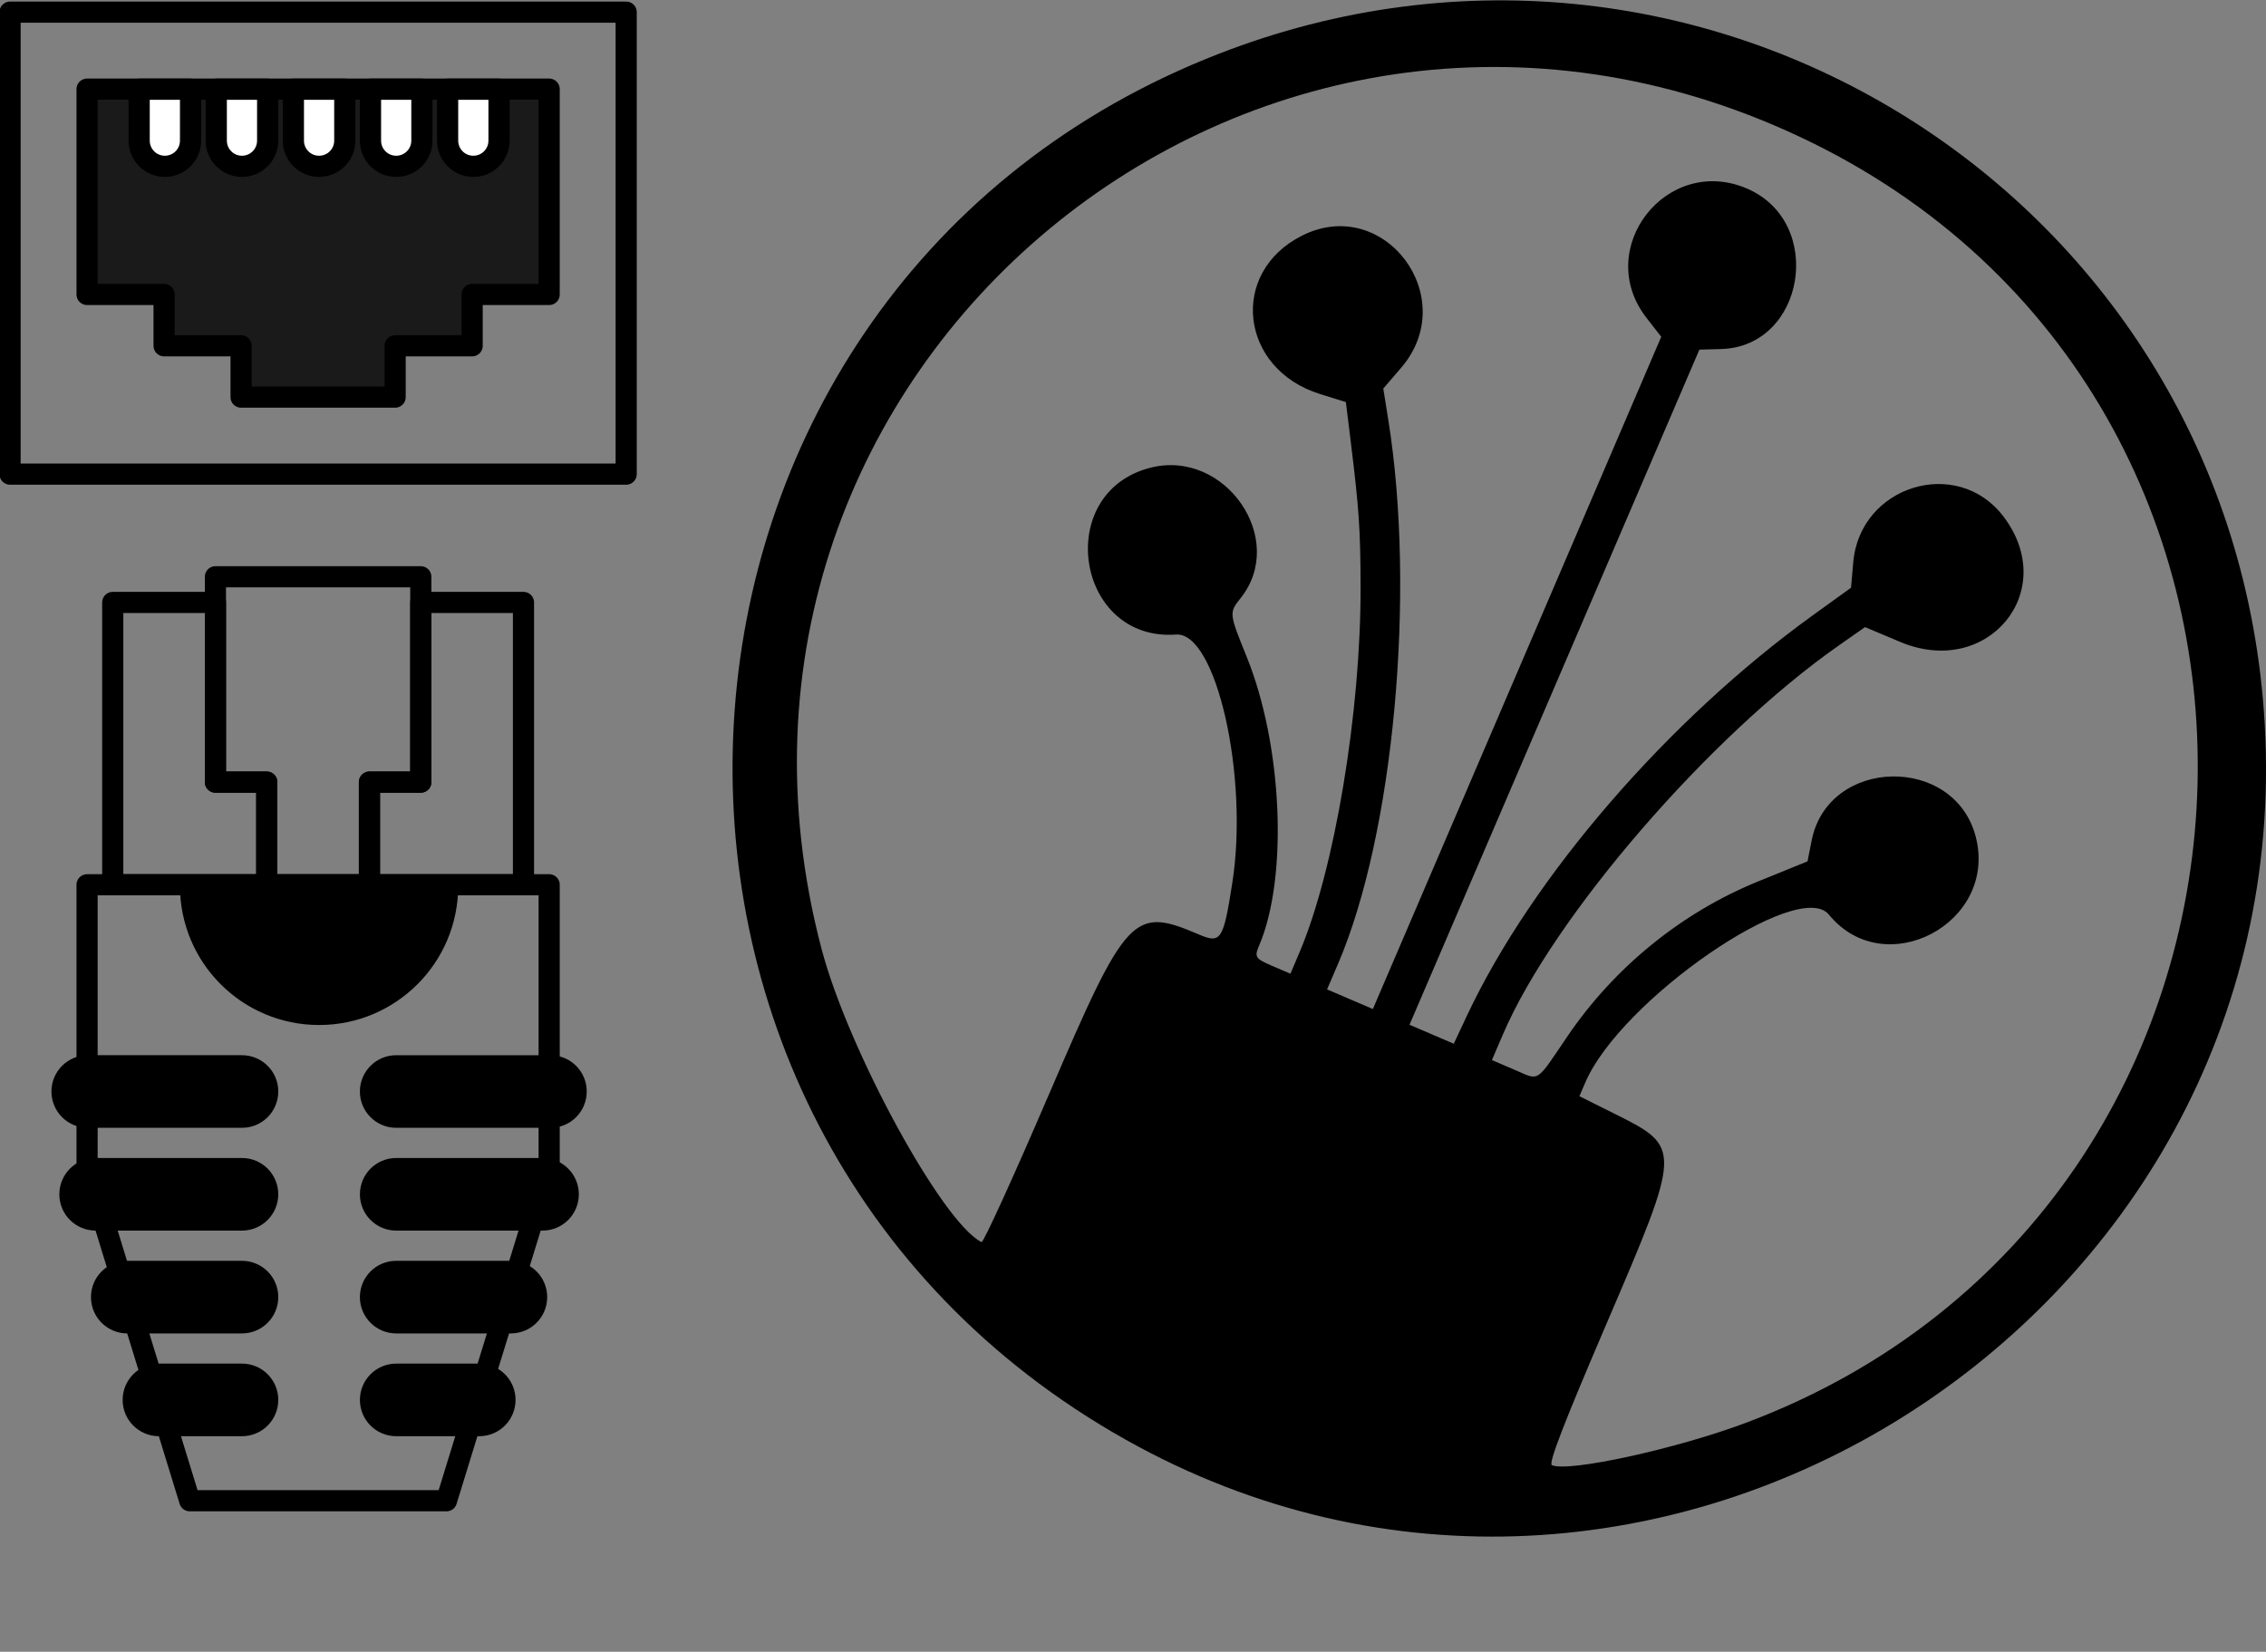 <?xml version="1.0" encoding="UTF-8" standalone="no"?>
<!-- Created with Inkscape (http://www.inkscape.org/) -->

<svg
   width="108.975mm"
   height="79.454mm"
   viewBox="0 0 108.975 79.454"
   version="1.1"
   id="svg1"
   xml:space="preserve"
   xmlns="http://www.w3.org/2000/svg"
   xmlns:svg="http://www.w3.org/2000/svg"><rect x="0" y="0" width="108.975" height="79.454" fill="#808080" stroke="none"/><defs
     id="defs1"><clipPath
       clipPathUnits="userSpaceOnUse"
       id="clipPath1229"><rect
         style="opacity:1;fill:#000000;fill-opacity:1;stroke:#000000;stroke-width:0.337;stroke-linecap:square;stroke-linejoin:round;stroke-dasharray:none;stroke-opacity:1;paint-order:fill markers stroke"
         id="rect1230"
         width="92.89"
         height="100.271"
         x="22.587"
         y="-208.529"
         ry="3.008" /></clipPath></defs><g
     id="layer1"
     transform="translate(57.445,427.299)"><g
       id="g1231"
       transform="matrix(0.858,0,0,0.858,-54.062,-251.82)"><g
         id="g1230"><polygon
           style="fill:none;stroke:#000000;stroke-width:7.276;stroke-linejoin:round;stroke-dasharray:none"
           points="361.929,0 150.067,0 150.067,158.897 361.929,158.897 "
           id="polygon18"
           transform="matrix(0.163,0,0,0.163,-27.84,-203.84)" /><polygon
           style="fill:none;stroke:#000000;stroke-width:7.276;stroke-linejoin:round;stroke-dasharray:none"
           points="335.447,300.134 335.447,397.238 300.136,511.996 211.86,511.996 176.55,397.238 176.55,300.134 "
           id="polygon19"
           transform="matrix(0.163,0,0,0.163,-27.84,-203.84)" /><path
           style="fill:#000000;stroke:#000000;stroke-width:1.188;stroke-linejoin:round;stroke-dasharray:none"
           d="m 6.738,-154.854 c 0,3.979 3.224,7.204 7.204,7.204 3.979,0 7.204,-3.224 7.204,-7.204 z"
           id="path19" /><polygon
           style="fill:none;stroke:#000000;stroke-width:7.276;stroke-linejoin:round;stroke-dasharray:none"
           points="273.653,300.134 273.653,264.824 291.309,264.824 291.309,194.203 220.688,194.203 220.688,264.824 238.343,264.824 238.343,300.134 "
           id="polygon20"
           transform="matrix(0.163,0,0,0.163,-27.84,-203.84)" /><polygon
           style="fill:none;stroke:#000000;stroke-width:7.276;stroke-linejoin:round;stroke-dasharray:none"
           points="238.343,300.134 238.343,264.824 220.688,264.824 220.688,203.031 185.378,203.031 185.378,300.134 "
           id="polygon21"
           transform="matrix(0.163,0,0,0.163,-27.84,-203.84)" /><polygon
           style="fill:none;stroke:#000000;stroke-width:7.276;stroke-linejoin:round;stroke-dasharray:none"
           points="326.619,300.134 326.619,203.031 291.309,203.031 291.309,264.824 273.653,264.824 273.653,300.134 "
           id="polygon22"
           transform="matrix(0.163,0,0,0.163,-27.84,-203.84)" /><path
           style="fill:#000000;stroke:#000000;stroke-width:1.188;stroke-linejoin:round;stroke-dasharray:none"
           d="M 9.619,-124.597 H 4.966 c -0.797,0 -1.441,-0.644 -1.441,-1.441 0,-0.797 0.644,-1.441 1.441,-1.441 h 4.654 c 0.797,0 1.441,0.644 1.441,1.441 0,0.797 -0.644,1.441 -1.441,1.441"
           id="path22" /><path
           style="fill:#000000;stroke:#000000;stroke-width:1.188;stroke-linejoin:round;stroke-dasharray:none"
           d="m 22.919,-124.597 h -4.654 c -0.797,0 -1.441,-0.644 -1.441,-1.441 0,-0.797 0.644,-1.441 1.441,-1.441 h 4.654 c 0.797,0 1.441,0.644 1.441,1.441 0,0.797 -0.644,1.441 -1.441,1.441"
           id="path23" /><path
           style="fill:#000000;stroke:#000000;stroke-width:1.188;stroke-linejoin:round;stroke-dasharray:none"
           d="M 9.619,-130.36 H 3.191 c -0.797,0 -1.441,-0.644 -1.441,-1.441 0,-0.797 0.644,-1.441 1.441,-1.441 h 6.429 c 0.797,0 1.441,0.644 1.441,1.441 0,0.797 -0.644,1.441 -1.441,1.441"
           id="path24" /><path
           style="fill:#000000;stroke:#000000;stroke-width:1.188;stroke-linejoin:round;stroke-dasharray:none"
           d="m 24.693,-130.36 h -6.429 c -0.797,0 -1.441,-0.644 -1.441,-1.441 0,-0.797 0.644,-1.441 1.441,-1.441 h 6.429 c 0.797,0 1.441,0.644 1.441,1.441 -1.64e-4,0.797 -0.644,1.441 -1.441,1.441"
           id="path25" /><path
           style="fill:#000000;stroke:#000000;stroke-width:1.188;stroke-linejoin:round;stroke-dasharray:none"
           d="M 9.619,-136.124 H 1.418 c -0.797,0 -1.441,-0.644 -1.441,-1.441 0,-0.797 0.644,-1.441 1.441,-1.441 h 8.201 c 0.797,0 1.441,0.644 1.441,1.441 0,0.797 -0.644,1.441 -1.441,1.441"
           id="path26" /><path
           style="fill:#000000;stroke:#000000;stroke-width:1.188;stroke-linejoin:round;stroke-dasharray:none"
           d="m 26.466,-136.124 h -8.201 c -0.797,0 -1.441,-0.644 -1.441,-1.441 0,-0.797 0.644,-1.441 1.441,-1.441 h 8.201 c 0.797,0 1.441,0.644 1.441,1.441 0,0.797 -0.644,1.441 -1.441,1.441"
           id="path27" /><path
           style="fill:#000000;stroke:#000000;stroke-width:1.188;stroke-linejoin:round;stroke-dasharray:none"
           d="M 9.619,-141.887 H 0.975 c -0.797,0 -1.441,-0.644 -1.441,-1.441 0,-0.797 0.644,-1.441 1.441,-1.441 H 9.62 c 0.797,0 1.441,0.644 1.441,1.441 -1.63e-4,0.797 -0.644,1.441 -1.441,1.441"
           id="path28" /><path
           style="fill:#000000;stroke:#000000;stroke-width:1.188;stroke-linejoin:round;stroke-dasharray:none"
           d="m 26.909,-141.887 h -8.645 c -0.797,0 -1.441,-0.644 -1.441,-1.441 0,-0.797 0.644,-1.441 1.441,-1.441 h 8.645 c 0.797,0 1.441,0.644 1.441,1.441 -1.64e-4,0.797 -0.644,1.441 -1.441,1.441"
           id="path29" /><polygon
           style="fill:#1a1a1a;stroke:#000000;stroke-width:7.276;stroke-linejoin:round;stroke-dasharray:none"
           points="176.55,97.1 176.55,26.479 335.447,26.479 335.447,97.1 308.964,97.1 308.964,114.755 282.481,114.755 282.481,132.41 229.515,132.41 229.515,114.755 203.033,114.755 203.033,97.1 "
           id="polygon29"
           transform="matrix(0.163,0,0,0.163,-27.84,-203.84)" /><path
           style="fill:#ffffff;stroke:#000000;stroke-width:1.188;stroke-linejoin:round;stroke-dasharray:none"
           d="m 22.587,-195.196 c 0.797,0 1.441,-0.644 1.441,-1.441 v -2.882 h -2.882 v 2.882 c -1.63e-4,0.797 0.644,1.441 1.441,1.441"
           id="path30" /><path
           style="fill:#ffffff;stroke:#000000;stroke-width:1.188;stroke-linejoin:round;stroke-dasharray:none"
           d="m 18.264,-195.196 c 0.797,0 1.441,-0.644 1.441,-1.441 v -2.882 h -2.882 v 2.882 c -1.63e-4,0.797 0.644,1.441 1.441,1.441"
           id="path31" /><path
           style="fill:#ffffff;stroke:#000000;stroke-width:1.188;stroke-linejoin:round;stroke-dasharray:none"
           d="m 13.942,-195.196 c 0.797,0 1.441,-0.644 1.441,-1.441 v -2.882 h -2.882 v 2.882 c 0,0.797 0.644,1.441 1.441,1.441"
           id="path32" /><path
           style="fill:#ffffff;stroke:#000000;stroke-width:1.188;stroke-linejoin:round;stroke-dasharray:none"
           d="m 9.619,-195.196 c 0.797,0 1.441,-0.644 1.441,-1.441 v -2.882 H 8.179 v 2.882 c 0,0.797 0.644,1.441 1.441,1.441"
           id="path33" /><path
           style="fill:#ffffff;stroke:#000000;stroke-width:1.188;stroke-linejoin:round;stroke-dasharray:none"
           d="m 5.297,-195.196 c 0.797,0 1.441,-0.644 1.441,-1.441 v -2.882 H 3.857 v 2.882 c -1.633e-4,0.797 0.644,1.441 1.441,1.441"
           id="path34" /></g><path
         style="fill:#000000"
         d="m -11.006,-89.666 c -0.097,-0.097 -0.176,-1.883 -0.176,-3.969 v -3.792 H 2.164 15.51 l 1.536,1.403 c 0.845,0.772 2.013,1.836 2.595,2.366 2.486,2.263 4.101,3.837 4.101,3.997 0,0.228 -34.521,0.223 -34.749,-0.005 z m 71.129,-27.869 c -33.903,-3.629 -48.833,-44.877 -25.003,-69.08 19.765,-20.076 53.074,-14.845 65.607,10.303 14.218,28.529 -9.014,62.158 -40.604,58.777 z m -10.98,-15.311 c 0,-10.381 0.183,-10.884 3.96,-10.884 1.285,0 1.325,-0.229 0.559,-3.224 -1.418,-5.546 -6.047,-11.92 -7.943,-10.94 -4.751,2.457 -8.994,-4.366 -4.735,-7.615 3.253,-2.481 8.188,0.63 7.122,4.49 -0.262,0.95 -0.247,0.978 1.519,2.726 3.607,3.571 6.649,9.892 6.659,13.834 0.002,0.672 0.082,0.728 1.06,0.728 h 1.058 l -0.005,-1.257 c -0.018,-4.749 -2.042,-13.018 -4.679,-19.116 -1.215,-2.81 -1.689,-3.735 -3.548,-6.926 l -1.029,-1.767 -1.431,0.148 c -4.445,0.459 -7.001,-4.02 -4.196,-7.354 3.145,-3.737 9.083,-0.323 7.606,4.373 l -0.437,1.389 0.904,1.43 c 4.973,7.866 8.932,20.097 8.932,27.592 v 1.487 h 1.323 1.323 v -19.427 -19.427 l -1.116,-0.616 c -4.071,-2.246 -2.443,-8.433 2.215,-8.415 4.52,0.017 6.126,6.512 2.072,8.38 l -1.04,0.479 -0.007,19.513 -0.007,19.513 h 1.279 1.279 l 0.056,-1.654 c 0.277,-8.13 3.619,-18.653 8.51,-26.797 l 1.276,-2.125 -0.424,-1.288 c -1.284,-3.901 2.862,-7.388 6.387,-5.372 4.308,2.463 2.608,8.245 -2.433,8.276 l -2.022,0.013 -0.894,1.443 c -4.422,7.137 -8.252,19.214 -8.252,26.017 v 1.487 h 1.318 c 1.463,0 1.294,0.247 1.87,-2.735 0.843,-4.361 2.988,-8.446 6.072,-11.566 l 1.984,-2.007 -0.235,-1.104 c -0.945,-4.43 5.195,-7.204 7.95,-3.592 2.858,3.747 -1.411,9.012 -5.555,6.85 -2.261,-1.179 -8.377,8.529 -8.377,13.298 v 0.788 l 2.054,0.119 c 4.027,0.233 4.032,0.245 4.032,10.413 0,5.767 0.084,8.057 0.296,8.057 0.977,0 5.751,-3.412 8.599,-6.146 23.562,-22.621 8.253,-62.803 -24.344,-63.893 -31.908,-1.067 -50.321,34.974 -30.714,60.117 3.42,4.385 11.636,10.846 13.95,10.97 0.109,0.006 0.198,-3.902 0.198,-8.685 z"
         id="path1229"
         clip-path="url(#clipPath1229)"
         transform="matrix(0.97,0.416,-0.416,0.97,-48.055,-34.808)" /></g></g><style
     type="text/css"
     id="style1">
	.st0{fill:#539373;}
</style><style
     type="text/css"
     id="style1-8">
	.st0{fill:#539373;}
</style></svg>
